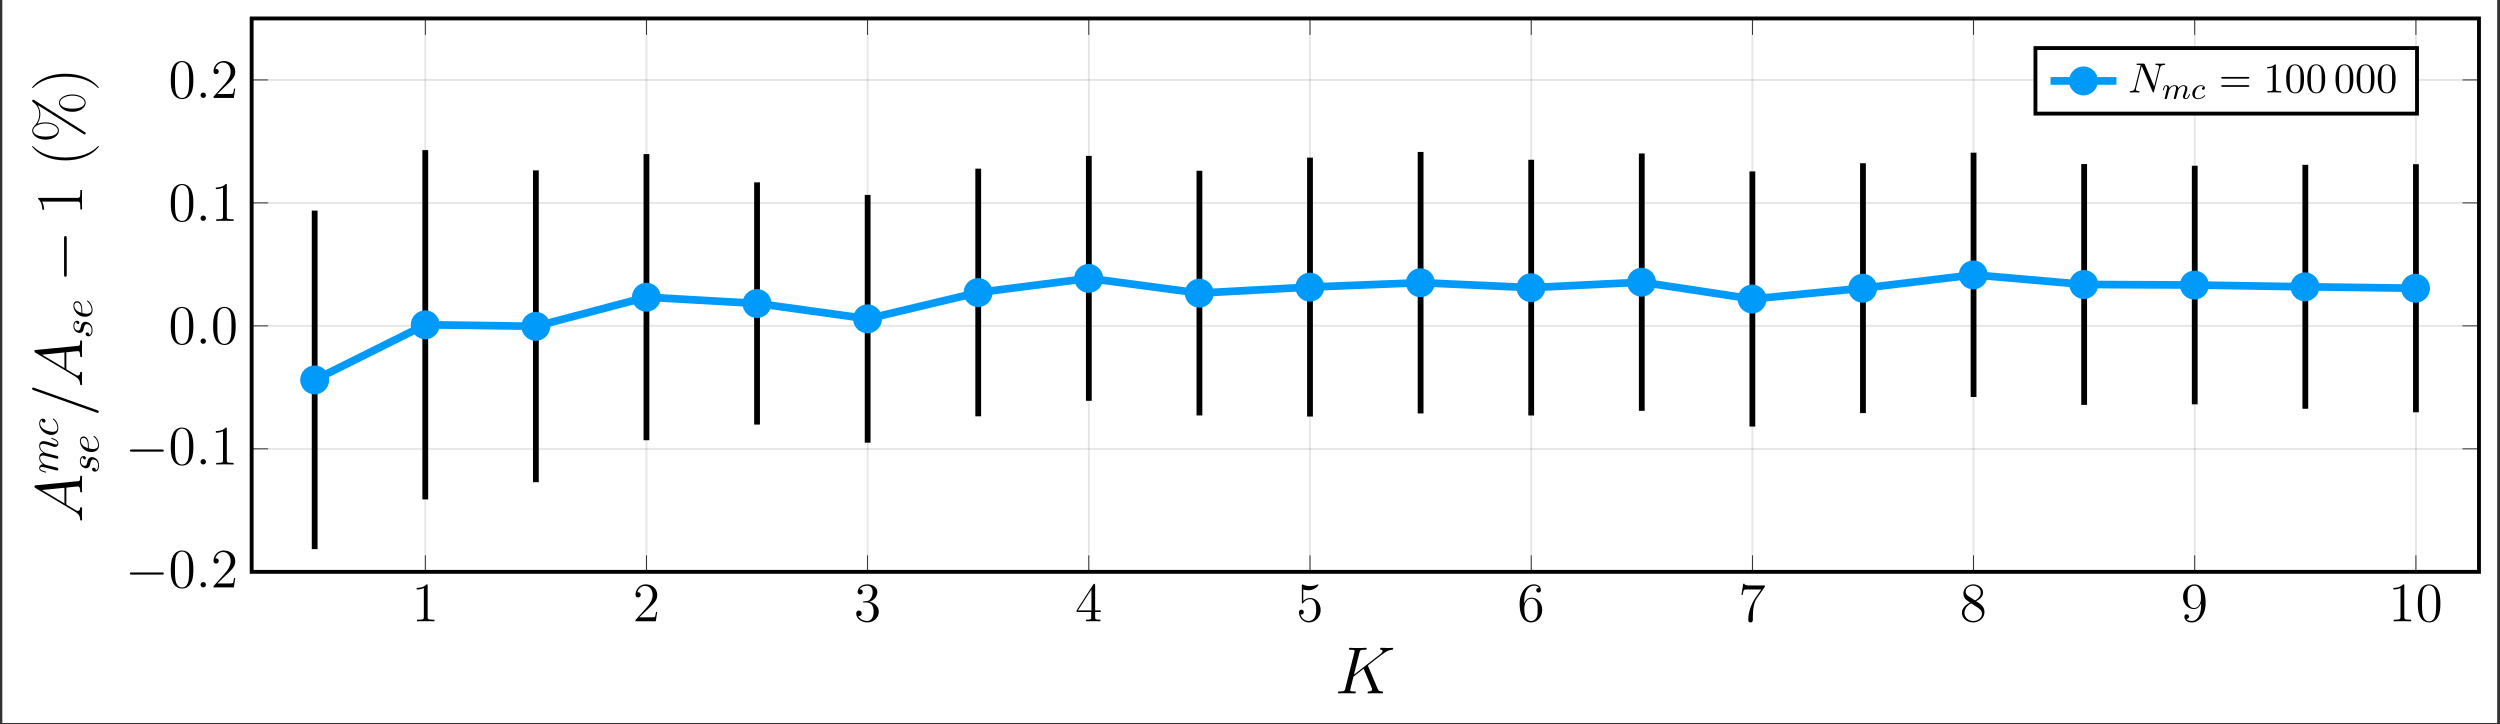 <?xml version="1.0" encoding="UTF-8"?>
<svg xmlns="http://www.w3.org/2000/svg" xmlns:xlink="http://www.w3.org/1999/xlink" width="643.909pt" height="186.591pt" viewBox="0 0 643.909 186.591" version="1.2">
<rect x="0" y="0" width="643.909" height="186.591" fill="#333333" stroke="none"/>
<defs>
<g>
<symbol overflow="visible" id="glyph-1661163015099821-0-0">
<path style="stroke:none;" d=""/>
</symbol>
<symbol overflow="visible" id="glyph-1661163015099821-0-1">
<path style="stroke:none;" d="M 4.125 -9.172 C 4.125 -9.5 4.125 -9.516 3.828 -9.516 C 3.5 -9.125 2.781 -8.609 1.297 -8.609 L 1.297 -8.188 C 1.625 -8.188 2.344 -8.188 3.141 -8.562 L 3.141 -1.109 C 3.141 -0.594 3.094 -0.422 1.828 -0.422 L 1.391 -0.422 L 1.391 0 C 1.781 -0.031 3.156 -0.031 3.641 -0.031 C 4.109 -0.031 5.484 -0.031 5.875 0 L 5.875 -0.422 L 5.422 -0.422 C 4.172 -0.422 4.125 -0.594 4.125 -1.109 Z M 4.125 -9.172 "/>
</symbol>
<symbol overflow="visible" id="glyph-1661163015099821-0-2">
<path style="stroke:none;" d="M 6.297 -2.406 L 5.984 -2.406 C 5.938 -2.156 5.828 -1.375 5.688 -1.141 C 5.578 -1.016 4.766 -1.016 4.344 -1.016 L 1.688 -1.016 C 2.078 -1.344 2.953 -2.266 3.328 -2.609 C 5.5 -4.609 6.297 -5.359 6.297 -6.766 C 6.297 -8.422 5 -9.516 3.328 -9.516 C 1.672 -9.516 0.703 -8.094 0.703 -6.875 C 0.703 -6.141 1.328 -6.141 1.375 -6.141 C 1.672 -6.141 2.047 -6.359 2.047 -6.812 C 2.047 -7.219 1.781 -7.484 1.375 -7.484 C 1.25 -7.484 1.219 -7.484 1.172 -7.469 C 1.453 -8.438 2.219 -9.109 3.156 -9.109 C 4.359 -9.109 5.109 -8.094 5.109 -6.766 C 5.109 -5.547 4.406 -4.5 3.594 -3.578 L 0.703 -0.344 L 0.703 0 L 5.922 0 Z M 6.297 -2.406 "/>
</symbol>
<symbol overflow="visible" id="glyph-1661163015099821-0-3">
<path style="stroke:none;" d="M 2.641 -5.141 C 2.391 -5.125 2.328 -5.109 2.328 -4.984 C 2.328 -4.844 2.406 -4.844 2.656 -4.844 L 3.328 -4.844 C 4.531 -4.844 5.078 -3.828 5.078 -2.469 C 5.078 -0.594 4.109 -0.078 3.406 -0.078 C 2.719 -0.078 1.547 -0.422 1.125 -1.359 C 1.594 -1.281 2 -1.547 2 -2.062 C 2 -2.469 1.703 -2.766 1.297 -2.766 C 0.953 -2.766 0.594 -2.562 0.594 -2.016 C 0.594 -0.75 1.859 0.297 3.453 0.297 C 5.156 0.297 6.406 -1 6.406 -2.453 C 6.406 -3.766 5.359 -4.797 3.984 -5.031 C 5.219 -5.391 6.031 -6.438 6.031 -7.562 C 6.031 -8.688 4.859 -9.516 3.469 -9.516 C 2.031 -9.516 0.969 -8.641 0.969 -7.594 C 0.969 -7.031 1.422 -6.906 1.625 -6.906 C 1.938 -6.906 2.281 -7.125 2.281 -7.562 C 2.281 -8.016 1.938 -8.219 1.625 -8.219 C 1.531 -8.219 1.5 -8.219 1.453 -8.203 C 2 -9.172 3.344 -9.172 3.422 -9.172 C 3.891 -9.172 4.828 -8.953 4.828 -7.562 C 4.828 -7.281 4.781 -6.484 4.359 -5.875 C 3.938 -5.234 3.453 -5.203 3.062 -5.188 Z M 2.641 -5.141 "/>
</symbol>
<symbol overflow="visible" id="glyph-1661163015099821-0-4">
<path style="stroke:none;" d="M 5.172 -9.312 C 5.172 -9.594 5.172 -9.656 4.969 -9.656 C 4.859 -9.656 4.812 -9.656 4.688 -9.484 L 0.391 -2.812 L 0.391 -2.391 L 4.156 -2.391 L 4.156 -1.094 C 4.156 -0.562 4.125 -0.422 3.078 -0.422 L 2.797 -0.422 L 2.797 0 C 3.125 -0.031 4.25 -0.031 4.656 -0.031 C 5.047 -0.031 6.203 -0.031 6.531 0 L 6.531 -0.422 L 6.234 -0.422 C 5.203 -0.422 5.172 -0.562 5.172 -1.094 L 5.172 -2.391 L 6.609 -2.391 L 6.609 -2.812 L 5.172 -2.812 Z M 4.219 -8.203 L 4.219 -2.812 L 0.75 -2.812 Z M 4.219 -8.203 "/>
</symbol>
<symbol overflow="visible" id="glyph-1661163015099821-0-5">
<path style="stroke:none;" d="M 1.828 -8.203 C 2.453 -8 2.953 -7.984 3.109 -7.984 C 4.719 -7.984 5.75 -9.172 5.75 -9.375 C 5.75 -9.438 5.719 -9.5 5.641 -9.5 C 5.609 -9.5 5.578 -9.5 5.453 -9.453 C 4.656 -9.109 3.969 -9.062 3.594 -9.062 C 2.641 -9.062 1.969 -9.344 1.703 -9.453 C 1.609 -9.5 1.578 -9.5 1.562 -9.5 C 1.453 -9.5 1.453 -9.422 1.453 -9.188 L 1.453 -4.938 C 1.453 -4.688 1.453 -4.594 1.625 -4.594 C 1.688 -4.594 1.703 -4.609 1.844 -4.781 C 2.25 -5.375 2.922 -5.703 3.641 -5.703 C 4.391 -5.703 4.766 -5.016 4.875 -4.766 C 5.125 -4.203 5.141 -3.5 5.141 -2.969 C 5.141 -2.422 5.141 -1.609 4.734 -0.953 C 4.422 -0.438 3.859 -0.078 3.234 -0.078 C 2.297 -0.078 1.359 -0.734 1.109 -1.781 C 1.172 -1.75 1.266 -1.734 1.328 -1.734 C 1.578 -1.734 1.953 -1.875 1.953 -2.359 C 1.953 -2.766 1.688 -2.984 1.328 -2.984 C 1.078 -2.984 0.703 -2.859 0.703 -2.297 C 0.703 -1.094 1.672 0.297 3.266 0.297 C 4.875 0.297 6.297 -1.062 6.297 -2.875 C 6.297 -4.578 5.156 -6 3.656 -6 C 2.828 -6 2.203 -5.641 1.828 -5.234 Z M 1.828 -8.203 "/>
</symbol>
<symbol overflow="visible" id="glyph-1661163015099821-0-6">
<path style="stroke:none;" d="M 1.766 -4.984 C 1.766 -8.609 3.516 -9.172 4.297 -9.172 C 4.812 -9.172 5.328 -9.016 5.594 -8.594 C 5.422 -8.594 4.875 -8.594 4.875 -8 C 4.875 -7.688 5.094 -7.406 5.469 -7.406 C 5.828 -7.406 6.062 -7.625 6.062 -8.047 C 6.062 -8.781 5.531 -9.516 4.281 -9.516 C 2.469 -9.516 0.594 -7.672 0.594 -4.516 C 0.594 -0.594 2.297 0.297 3.516 0.297 C 5.078 0.297 6.406 -1.062 6.406 -2.922 C 6.406 -4.828 5.078 -6.094 3.656 -6.094 C 2.375 -6.094 1.906 -5 1.766 -4.594 Z M 3.516 -0.078 C 2.625 -0.078 2.188 -0.891 2.062 -1.188 C 1.938 -1.562 1.797 -2.266 1.797 -3.266 C 1.797 -4.391 2.297 -5.812 3.594 -5.812 C 4.375 -5.812 4.797 -5.281 5.016 -4.797 C 5.234 -4.266 5.234 -3.547 5.234 -2.938 C 5.234 -2.203 5.234 -1.562 4.969 -1.016 C 4.609 -0.328 4.094 -0.078 3.516 -0.078 Z M 3.516 -0.078 "/>
</symbol>
<symbol overflow="visible" id="glyph-1661163015099821-0-7">
<path style="stroke:none;" d="M 6.797 -8.891 L 6.797 -9.219 L 3.344 -9.219 C 1.625 -9.219 1.594 -9.406 1.531 -9.672 L 1.219 -9.672 L 0.766 -6.812 L 1.094 -6.812 C 1.125 -7.078 1.266 -7.953 1.453 -8.109 C 1.562 -8.203 2.641 -8.203 2.828 -8.203 L 5.875 -8.203 L 4.344 -6.031 C 3.969 -5.469 2.516 -3.125 2.516 -0.422 C 2.516 -0.266 2.516 0.297 3.109 0.297 C 3.703 0.297 3.703 -0.25 3.703 -0.438 L 3.703 -1.156 C 3.703 -3.297 4.047 -4.953 4.719 -5.906 Z M 6.797 -8.891 "/>
</symbol>
<symbol overflow="visible" id="glyph-1661163015099821-0-8">
<path style="stroke:none;" d="M 4.266 -5.172 C 4.984 -5.547 6.031 -6.219 6.031 -7.406 C 6.031 -8.656 4.828 -9.516 3.5 -9.516 C 2.094 -9.516 0.969 -8.469 0.969 -7.172 C 0.969 -6.688 1.109 -6.203 1.516 -5.703 C 1.672 -5.531 1.688 -5.516 2.688 -4.812 C 1.297 -4.172 0.594 -3.203 0.594 -2.156 C 0.594 -0.641 2.031 0.297 3.5 0.297 C 5.078 0.297 6.406 -0.875 6.406 -2.375 C 6.406 -3.828 5.375 -4.484 4.266 -5.172 Z M 2.312 -6.453 C 2.125 -6.578 1.562 -6.953 1.562 -7.656 C 1.562 -8.594 2.531 -9.172 3.5 -9.172 C 4.516 -9.172 5.438 -8.438 5.438 -7.406 C 5.438 -6.531 4.812 -5.828 3.984 -5.375 Z M 2.984 -4.609 L 4.719 -3.484 C 5.094 -3.234 5.75 -2.797 5.75 -1.922 C 5.75 -0.828 4.656 -0.078 3.5 -0.078 C 2.297 -0.078 1.25 -0.969 1.25 -2.156 C 1.25 -3.281 2.062 -4.172 2.984 -4.609 Z M 2.984 -4.609 "/>
</symbol>
<symbol overflow="visible" id="glyph-1661163015099821-0-9">
<path style="stroke:none;" d="M 5.234 -4.172 C 5.234 -0.781 3.734 -0.078 2.875 -0.078 C 2.531 -0.078 1.781 -0.125 1.422 -0.625 L 1.5 -0.625 C 1.609 -0.594 2.125 -0.688 2.125 -1.219 C 2.125 -1.531 1.906 -1.797 1.531 -1.797 C 1.156 -1.797 0.938 -1.562 0.938 -1.188 C 0.938 -0.297 1.641 0.297 2.891 0.297 C 4.688 0.297 6.406 -1.609 6.406 -4.703 C 6.406 -8.562 4.812 -9.516 3.547 -9.516 C 1.969 -9.516 0.594 -8.203 0.594 -6.312 C 0.594 -4.422 1.922 -3.141 3.344 -3.141 C 4.406 -3.141 4.953 -3.906 5.234 -4.641 Z M 3.406 -3.422 C 2.5 -3.422 2.125 -4.156 1.984 -4.422 C 1.766 -4.969 1.766 -5.656 1.766 -6.297 C 1.766 -7.094 1.766 -7.781 2.125 -8.375 C 2.391 -8.766 2.781 -9.172 3.547 -9.172 C 4.359 -9.172 4.781 -8.453 4.922 -8.125 C 5.203 -7.422 5.203 -6.219 5.203 -6 C 5.203 -4.797 4.672 -3.422 3.406 -3.422 Z M 3.406 -3.422 "/>
</symbol>
<symbol overflow="visible" id="glyph-1661163015099821-0-10">
<path style="stroke:none;" d="M 6.406 -4.578 C 6.406 -5.766 6.344 -6.922 5.828 -8.016 C 5.234 -9.203 4.203 -9.516 3.5 -9.516 C 2.672 -9.516 1.656 -9.109 1.125 -7.922 C 0.734 -7.016 0.594 -6.125 0.594 -4.578 C 0.594 -3.188 0.688 -2.141 1.203 -1.125 C 1.766 -0.047 2.75 0.297 3.5 0.297 C 4.734 0.297 5.453 -0.438 5.875 -1.281 C 6.391 -2.344 6.406 -3.75 6.406 -4.578 Z M 3.5 0.016 C 3.031 0.016 2.109 -0.25 1.828 -1.797 C 1.672 -2.656 1.672 -3.75 1.672 -4.75 C 1.672 -5.922 1.672 -6.984 1.906 -7.828 C 2.141 -8.781 2.875 -9.234 3.5 -9.234 C 4.031 -9.234 4.859 -8.906 5.141 -7.672 C 5.328 -6.859 5.328 -5.719 5.328 -4.75 C 5.328 -3.797 5.328 -2.703 5.172 -1.828 C 4.891 -0.25 4 0.016 3.5 0.016 Z M 3.5 0.016 "/>
</symbol>
<symbol overflow="visible" id="glyph-1661163015099821-1-0">
<path style="stroke:none;" d=""/>
</symbol>
<symbol overflow="visible" id="glyph-1661163015099821-1-1">
<path style="stroke:none;" d="M 9.438 -3.297 C 9.672 -3.297 9.938 -3.297 9.938 -3.578 C 9.938 -3.859 9.672 -3.859 9.438 -3.859 L 1.688 -3.859 C 1.453 -3.859 1.188 -3.859 1.188 -3.578 C 1.188 -3.297 1.453 -3.297 1.688 -3.297 Z M 9.438 -3.297 "/>
</symbol>
<symbol overflow="visible" id="glyph-1661163015099821-2-0">
<path style="stroke:none;" d=""/>
</symbol>
<symbol overflow="visible" id="glyph-1661163015099821-2-1">
<path style="stroke:none;" d="M 2.641 -0.688 C 2.641 -1.109 2.297 -1.391 1.953 -1.391 C 1.531 -1.391 1.25 -1.047 1.25 -0.703 C 1.25 -0.281 1.594 0 1.938 0 C 2.344 0 2.641 -0.344 2.641 -0.688 Z M 2.641 -0.688 "/>
</symbol>
<symbol overflow="visible" id="glyph-1661163015099821-3-0">
<path style="stroke:none;" d=""/>
</symbol>
<symbol overflow="visible" id="glyph-1661163015099821-3-1">
<path style="stroke:none;" d="M 8.578 -6.938 C 8.562 -6.984 8.5 -7.125 8.5 -7.172 C 8.5 -7.188 8.516 -7.219 8.812 -7.438 L 10.469 -8.734 C 12.781 -10.531 13.531 -11.125 14.719 -11.234 C 14.844 -11.25 15.016 -11.25 15.016 -11.547 C 15.016 -11.641 14.953 -11.734 14.812 -11.734 C 14.625 -11.734 14.422 -11.688 14.234 -11.688 L 13.578 -11.688 C 13.047 -11.688 12.484 -11.734 11.969 -11.734 C 11.844 -11.734 11.641 -11.734 11.641 -11.422 C 11.641 -11.25 11.766 -11.234 11.859 -11.234 C 12.047 -11.219 12.281 -11.141 12.281 -10.906 C 12.281 -10.562 11.766 -10.156 11.625 -10.047 L 4.891 -4.812 L 6.312 -10.469 C 6.469 -11.062 6.516 -11.234 7.734 -11.234 C 8.047 -11.234 8.203 -11.234 8.203 -11.562 C 8.203 -11.734 8.031 -11.734 7.953 -11.734 C 7.641 -11.734 7.281 -11.688 6.953 -11.688 L 4.922 -11.688 C 4.625 -11.688 4.234 -11.734 3.938 -11.734 C 3.797 -11.734 3.609 -11.734 3.609 -11.406 C 3.609 -11.234 3.766 -11.234 4.016 -11.234 C 5.062 -11.234 5.062 -11.094 5.062 -10.906 C 5.062 -10.875 5.062 -10.766 5 -10.516 L 2.672 -1.266 C 2.531 -0.672 2.484 -0.5 1.281 -0.5 C 0.969 -0.5 0.797 -0.5 0.797 -0.188 C 0.797 0 0.938 0 1.047 0 C 1.375 0 1.719 -0.031 2.047 -0.031 L 4.047 -0.031 C 4.375 -0.031 4.734 0 5.062 0 C 5.203 0 5.391 0 5.391 -0.328 C 5.391 -0.5 5.234 -0.5 4.984 -0.5 C 3.938 -0.5 3.938 -0.641 3.938 -0.812 C 3.938 -0.922 4.031 -1.359 4.109 -1.625 L 4.781 -4.297 L 7.391 -6.344 C 7.875 -5.234 8.797 -3.047 9.5 -1.359 C 9.547 -1.25 9.578 -1.156 9.578 -1.031 C 9.578 -0.516 8.891 -0.5 8.734 -0.5 C 8.578 -0.5 8.422 -0.5 8.422 -0.172 C 8.422 0 8.609 0 8.656 0 C 9.25 0 9.891 -0.031 10.484 -0.031 L 11.312 -0.031 C 11.578 -0.031 11.859 0 12.125 0 C 12.219 0 12.422 0 12.422 -0.328 C 12.422 -0.5 12.266 -0.5 12.094 -0.5 C 11.453 -0.516 11.234 -0.656 10.969 -1.266 Z M 8.578 -6.938 "/>
</symbol>
<symbol overflow="visible" id="glyph-1661163015099821-4-0">
<path style="stroke:none;" d=""/>
</symbol>
<symbol overflow="visible" id="glyph-1661163015099821-4-1">
<path style="stroke:none;" d="M -1.906 -2.922 C -0.891 -2.312 -0.547 -1.734 -0.5 -0.906 C -0.484 -0.719 -0.484 -0.578 -0.172 -0.578 C -0.062 -0.578 0 -0.672 0 -0.797 C 0 -1.094 -0.031 -1.875 -0.031 -2.188 C -0.031 -2.672 0 -3.234 0 -3.703 C 0 -3.812 0 -4.016 -0.328 -4.016 C -0.484 -4.016 -0.5 -3.875 -0.5 -3.781 C -0.531 -3.391 -0.672 -3.062 -1.078 -3.062 C -1.328 -3.062 -1.516 -3.156 -1.891 -3.391 L -4.047 -4.688 L -4.047 -9.062 C -3.891 -9.078 -3.766 -9.078 -3.609 -9.094 C -3.156 -9.156 -1.375 -9.359 -1.047 -9.359 C -0.531 -9.359 -0.5 -8.484 -0.5 -8.203 C -0.5 -8.016 -0.5 -7.828 -0.188 -7.828 C 0 -7.828 0 -7.984 0 -8.094 C 0 -8.375 -0.031 -8.719 -0.031 -9.016 L -0.031 -10 C -0.031 -11.047 0 -11.797 0 -11.812 C 0 -11.938 0 -12.125 -0.328 -12.125 C -0.5 -12.125 -0.5 -11.969 -0.5 -11.719 C -0.5 -10.766 -0.656 -10.75 -1.172 -10.703 L -11.891 -9.656 C -12.219 -9.609 -12.266 -9.547 -12.266 -9.359 C -12.266 -9.188 -12.219 -9.078 -11.969 -8.922 Z M -4.547 -4.984 L -10.312 -8.438 L -4.547 -9.016 Z M -4.547 -4.984 "/>
</symbol>
<symbol overflow="visible" id="glyph-1661163015099821-4-2">
<path style="stroke:none;" d="M -12.25 -7.359 C -12.266 -7.359 -12.516 -7.469 -12.547 -7.469 C -12.766 -7.469 -12.875 -7.297 -12.875 -7.156 C -12.875 -7.078 -12.875 -6.922 -12.5 -6.781 L 3.656 -1.031 C 3.672 -1.031 3.938 -0.922 3.969 -0.922 C 4.172 -0.922 4.297 -1.094 4.297 -1.234 C 4.297 -1.344 4.281 -1.5 3.922 -1.609 Z M -12.25 -7.359 "/>
</symbol>
<symbol overflow="visible" id="glyph-1661163015099821-5-0">
<path style="stroke:none;" d=""/>
</symbol>
<symbol overflow="visible" id="glyph-1661163015099821-5-1">
<path style="stroke:none;" d="M -0.641 -0.953 C -0.484 -0.922 -0.234 -0.859 -0.172 -0.859 C 0.016 -0.859 0.125 -1.016 0.125 -1.172 C 0.125 -1.312 0.031 -1.5 -0.188 -1.578 C -0.203 -1.594 -0.719 -1.719 -0.984 -1.781 L -1.969 -2.031 C -2.203 -2.094 -2.453 -2.156 -2.703 -2.203 C -2.891 -2.25 -3.203 -2.344 -3.25 -2.359 C -3.578 -2.516 -4.578 -3.094 -4.578 -4.125 C -4.578 -4.625 -4.172 -4.719 -3.812 -4.719 C -3.547 -4.719 -3.234 -4.641 -2.906 -4.547 L -1.641 -4.25 L -0.812 -4.031 C -0.594 -3.984 -0.234 -3.891 -0.172 -3.891 C 0.016 -3.891 0.125 -4.047 0.125 -4.203 C 0.125 -4.547 -0.156 -4.609 -0.5 -4.688 C -1.109 -4.844 -2.703 -5.25 -3.125 -5.344 C -3.266 -5.375 -4.578 -5.953 -4.578 -7.141 C -4.578 -7.609 -4.203 -7.734 -3.812 -7.734 C -3.188 -7.734 -1.953 -7.281 -1.375 -7.062 C -1.109 -6.953 -0.984 -6.922 -0.766 -6.922 C -0.266 -6.922 0.125 -7.297 0.125 -7.812 C 0.125 -8.828 -1.469 -9.234 -1.562 -9.234 C -1.672 -9.234 -1.672 -9.141 -1.672 -9.109 C -1.672 -9 -1.641 -9 -1.469 -8.938 C -0.891 -8.781 -0.125 -8.422 -0.125 -7.828 C -0.125 -7.641 -0.234 -7.562 -0.484 -7.562 C -0.75 -7.562 -1.016 -7.672 -1.25 -7.766 C -1.812 -7.969 -3.031 -8.422 -3.641 -8.422 C -4.359 -8.422 -4.812 -8 -4.812 -7.172 C -4.812 -6.359 -4.328 -5.812 -3.75 -5.406 C -3.906 -5.391 -4.266 -5.359 -4.531 -5.047 C -4.766 -4.781 -4.812 -4.438 -4.812 -4.156 C -4.812 -3.188 -4.109 -2.641 -3.859 -2.469 C -4.484 -2.406 -4.812 -1.953 -4.812 -1.453 C -4.812 -0.953 -4.391 -0.75 -4.188 -0.656 C -3.812 -0.453 -3.172 -0.312 -3.141 -0.312 C -3.031 -0.312 -3.031 -0.422 -3.031 -0.453 C -3.031 -0.562 -3.031 -0.562 -3.281 -0.625 C -4.047 -0.812 -4.578 -1.031 -4.578 -1.422 C -4.578 -1.594 -4.484 -1.766 -4.078 -1.766 C -3.844 -1.766 -3.719 -1.734 -3.156 -1.594 Z M -0.641 -0.953 "/>
</symbol>
<symbol overflow="visible" id="glyph-1661163015099821-5-2">
<path style="stroke:none;" d="M -4.141 -4.312 C -4.141 -4.141 -4.141 -3.984 -3.984 -3.828 C -3.828 -3.656 -3.641 -3.641 -3.562 -3.641 C -3.297 -3.641 -3.188 -3.828 -3.188 -4.047 C -3.188 -4.359 -3.438 -4.656 -3.875 -4.656 C -4.406 -4.656 -4.812 -4.141 -4.812 -3.359 C -4.812 -1.891 -3.25 -0.453 -1.719 -0.453 C -0.734 -0.453 0.125 -1.078 0.125 -2.203 C 0.125 -3.766 -1.031 -4.688 -1.172 -4.688 C -1.234 -4.688 -1.312 -4.625 -1.312 -4.547 C -1.312 -4.5 -1.281 -4.469 -1.203 -4.406 C -0.125 -3.547 -0.125 -2.359 -0.125 -2.234 C -0.125 -1.547 -0.656 -1.25 -1.312 -1.25 C -1.75 -1.25 -2.812 -1.469 -3.484 -1.844 C -4.109 -2.172 -4.578 -2.781 -4.578 -3.375 C -4.578 -3.75 -4.438 -4.156 -4.141 -4.312 Z M -4.141 -4.312 "/>
</symbol>
<symbol overflow="visible" id="glyph-1661163015099821-5-3">
<path style="stroke:none;" d="M -4.078 -4.266 C -4.062 -3.953 -3.828 -3.734 -3.578 -3.734 C -3.438 -3.734 -3.266 -3.828 -3.266 -4.078 C -3.266 -4.312 -3.453 -4.578 -3.875 -4.578 C -4.359 -4.578 -4.812 -4.109 -4.812 -3.281 C -4.812 -1.844 -3.703 -1.438 -3.219 -1.438 C -2.375 -1.438 -2.203 -2.25 -2.141 -2.562 C -2.031 -3.125 -1.922 -3.688 -1.312 -3.688 C -1.031 -3.688 -0.125 -3.438 -0.125 -2.141 C -0.125 -1.984 -0.125 -1.141 -0.703 -0.891 C -0.641 -1.312 -0.969 -1.578 -1.281 -1.578 C -1.531 -1.578 -1.656 -1.406 -1.656 -1.172 C -1.656 -0.891 -1.422 -0.562 -0.938 -0.562 C -0.312 -0.562 0.125 -1.188 0.125 -2.125 C 0.125 -3.891 -1.203 -4.312 -1.688 -4.312 C -2.078 -4.312 -2.359 -4.109 -2.484 -3.969 C -2.781 -3.688 -2.844 -3.359 -2.938 -2.891 C -3.031 -2.5 -3.109 -2.062 -3.594 -2.062 C -3.906 -2.062 -4.578 -2.312 -4.578 -3.281 C -4.578 -3.547 -4.5 -4.094 -4.078 -4.266 Z M -4.078 -4.266 "/>
</symbol>
<symbol overflow="visible" id="glyph-1661163015099821-5-4">
<path style="stroke:none;" d="M -2.516 -2.031 C -2.516 -2.359 -2.531 -3.156 -2.766 -3.703 C -3.094 -4.469 -3.734 -4.516 -3.891 -4.516 C -4.359 -4.516 -4.812 -4.109 -4.812 -3.359 C -4.812 -2.141 -3.75 -0.5 -1.844 -0.5 C -0.734 -0.5 0.125 -1.141 0.125 -2.203 C 0.125 -3.766 -1.031 -4.688 -1.172 -4.688 C -1.234 -4.688 -1.312 -4.625 -1.312 -4.547 C -1.312 -4.5 -1.281 -4.469 -1.203 -4.406 C -0.125 -3.547 -0.125 -2.359 -0.125 -2.234 C -0.125 -1.391 -1.031 -1.281 -1.391 -1.281 C -1.516 -1.281 -1.844 -1.297 -2.516 -1.453 Z M -2.75 -1.531 C -4.406 -1.953 -4.578 -3.078 -4.578 -3.359 C -4.578 -3.859 -4.266 -4.156 -3.891 -4.156 C -2.75 -4.156 -2.75 -2.422 -2.75 -1.969 Z M -2.75 -1.531 "/>
</symbol>
<symbol overflow="visible" id="glyph-1661163015099821-6-0">
<path style="stroke:none;" d=""/>
</symbol>
<symbol overflow="visible" id="glyph-1661163015099821-6-1">
<path style="stroke:none;" d="M -3.953 -11.312 C -3.953 -11.609 -3.953 -11.922 -4.297 -11.922 C -4.641 -11.922 -4.641 -11.609 -4.641 -11.312 L -4.641 -2.031 C -4.641 -1.734 -4.641 -1.422 -4.297 -1.422 C -3.953 -1.422 -3.953 -1.734 -3.953 -2.031 Z M -3.953 -11.312 "/>
</symbol>
<symbol overflow="visible" id="glyph-1661163015099821-7-0">
<path style="stroke:none;" d=""/>
</symbol>
<symbol overflow="visible" id="glyph-1661163015099821-7-1">
<path style="stroke:none;" d="M -10.969 -4.562 C -11.328 -4.562 -11.344 -4.547 -11.344 -4.312 C -10.547 -3.641 -10.281 -2.625 -10.25 -1.672 C -10.25 -1.609 -10.25 -1.531 -10.219 -1.516 C -10.188 -1.5 -10.156 -1.5 -9.781 -1.5 C -9.781 -2.031 -9.891 -2.922 -10.297 -3.609 L -1.25 -3.609 C -0.656 -3.609 -0.453 -3.578 -0.453 -2.094 L -0.453 -1.578 L 0 -1.578 C -0.016 -2.406 -0.031 -3.266 -0.031 -4.094 C -0.031 -4.906 -0.016 -5.766 0 -6.594 L -0.453 -6.594 L -0.453 -6.078 C -0.453 -4.609 -0.641 -4.562 -1.25 -4.562 Z M -10.969 -4.562 "/>
</symbol>
<symbol overflow="visible" id="glyph-1661163015099821-7-2">
<path style="stroke:none;" d="M 4.188 -5.25 C 4.172 -5.25 4.141 -5.25 4.094 -5.203 C 3.281 -4.406 1.078 -2.297 -4.281 -2.297 C -9.641 -2.297 -11.812 -4.375 -12.672 -5.219 C -12.688 -5.219 -12.719 -5.25 -12.781 -5.25 C -12.828 -5.25 -12.859 -5.203 -12.859 -5.141 C -12.859 -4.953 -11.594 -3.484 -9.703 -2.641 C -7.797 -1.781 -5.938 -1.547 -4.297 -1.547 C -3.062 -1.547 -0.969 -1.672 1.25 -2.703 C 3.047 -3.516 4.297 -4.922 4.297 -5.141 C 4.297 -5.219 4.266 -5.25 4.188 -5.25 Z M 4.188 -5.25 "/>
</symbol>
<symbol overflow="visible" id="glyph-1661163015099821-7-3">
<path style="stroke:none;" d="M -2.5 -12.453 C -4.5 -12.453 -5.953 -11.469 -5.953 -10.312 C -5.953 -9.156 -4.609 -7.969 -2.5 -7.969 C -0.406 -7.969 0.938 -9.141 0.938 -10.312 C 0.938 -11.469 -0.5 -12.453 -2.5 -12.453 Z M 0.672 -10.344 C 0.672 -9.891 0.25 -8.781 -2.5 -8.781 C -5.281 -8.781 -5.688 -9.891 -5.688 -10.344 C -5.688 -11.281 -4.328 -12.141 -2.5 -12.141 C -0.688 -12.141 0.672 -11.281 0.672 -10.344 Z M -12.266 -10.953 C -12.453 -11.078 -12.469 -11.094 -12.547 -11.094 C -12.766 -11.094 -12.859 -10.938 -12.859 -10.797 C -12.859 -10.625 -12.734 -10.562 -12.609 -10.438 C -11.172 -9.438 -11.031 -8.078 -11.031 -7.359 C -11.031 -5.656 -12.016 -4.609 -12.328 -4.281 C -12.531 -4.047 -12.859 -3.719 -12.859 -3.141 C -12.859 -1.969 -11.5 -0.797 -9.406 -0.797 C -7.312 -0.797 -5.953 -1.953 -5.953 -3.141 C -5.953 -4.297 -7.406 -5.266 -9.406 -5.266 C -10.594 -5.266 -11.406 -4.906 -11.5 -4.859 C -10.828 -5.906 -10.75 -6.938 -10.75 -7.391 C -10.75 -8.484 -11.156 -9.266 -11.453 -9.703 L -11.438 -9.719 L 0.312 -2.297 C 0.547 -2.141 0.578 -2.141 0.641 -2.141 C 0.828 -2.141 0.938 -2.297 0.938 -2.453 C 0.938 -2.609 0.859 -2.656 0.672 -2.781 Z M -6.234 -3.156 C -6.234 -2.719 -6.641 -1.594 -9.406 -1.594 C -12.188 -1.594 -12.594 -2.719 -12.594 -3.156 C -12.594 -4.109 -11.234 -4.969 -9.406 -4.969 C -7.594 -4.969 -6.234 -4.109 -6.234 -3.156 Z M -6.234 -3.156 "/>
</symbol>
<symbol overflow="visible" id="glyph-1661163015099821-7-4">
<path style="stroke:none;" d="M -4.281 -4.516 C -5.516 -4.516 -7.609 -4.391 -9.828 -3.359 C -11.609 -2.547 -12.859 -1.141 -12.859 -0.922 C -12.859 -0.875 -12.844 -0.812 -12.766 -0.812 C -12.719 -0.812 -12.703 -0.828 -12.672 -0.844 C -11.812 -1.672 -9.641 -3.766 -4.297 -3.766 C 1.062 -3.766 3.25 -1.688 4.109 -0.844 C 4.141 -0.828 4.156 -0.812 4.188 -0.812 C 4.281 -0.812 4.297 -0.875 4.297 -0.922 C 4.297 -1.109 3.016 -2.578 1.141 -3.422 C -0.766 -4.281 -2.625 -4.516 -4.281 -4.516 Z M -4.281 -4.516 "/>
</symbol>
<symbol overflow="visible" id="glyph-1661163015099821-8-0">
<path style="stroke:none;" d=""/>
</symbol>
<symbol overflow="visible" id="glyph-1661163015099821-8-1">
<path style="stroke:none;" d="M 8.234 -6.297 C 8.344 -6.734 8.531 -7.062 9.406 -7.094 C 9.469 -7.094 9.594 -7.109 9.594 -7.312 C 9.594 -7.328 9.594 -7.438 9.453 -7.438 C 9.094 -7.438 8.719 -7.406 8.359 -7.406 C 7.984 -7.406 7.609 -7.438 7.25 -7.438 C 7.172 -7.438 7.047 -7.438 7.047 -7.219 C 7.047 -7.094 7.156 -7.094 7.25 -7.094 C 7.859 -7.094 7.984 -6.859 7.984 -6.625 C 7.984 -6.594 7.969 -6.422 7.953 -6.391 L 6.734 -1.547 L 4.328 -7.234 C 4.234 -7.422 4.219 -7.438 3.969 -7.438 L 2.516 -7.438 C 2.297 -7.438 2.203 -7.438 2.203 -7.219 C 2.203 -7.094 2.297 -7.094 2.5 -7.094 C 2.562 -7.094 3.25 -7.094 3.25 -7 L 1.781 -1.156 C 1.672 -0.719 1.484 -0.375 0.609 -0.344 C 0.547 -0.344 0.422 -0.328 0.422 -0.125 C 0.422 -0.047 0.484 0 0.562 0 C 0.922 0 1.297 -0.031 1.656 -0.031 C 2.031 -0.031 2.422 0 2.781 0 C 2.828 0 2.969 0 2.969 -0.219 C 2.969 -0.328 2.875 -0.344 2.75 -0.344 C 2.125 -0.359 2.031 -0.594 2.031 -0.812 C 2.031 -0.891 2.047 -0.953 2.078 -1.062 L 3.516 -6.812 C 3.562 -6.75 3.562 -6.734 3.609 -6.625 L 6.328 -0.203 C 6.406 -0.016 6.438 0 6.531 0 C 6.656 0 6.656 -0.031 6.703 -0.234 Z M 8.234 -6.297 "/>
</symbol>
<symbol overflow="visible" id="glyph-1661163015099821-9-0">
<path style="stroke:none;" d=""/>
</symbol>
<symbol overflow="visible" id="glyph-1661163015099821-9-1">
<path style="stroke:none;" d="M 1.594 -1.297 C 1.609 -1.422 1.688 -1.719 1.719 -1.844 C 1.734 -1.922 1.797 -2.109 1.812 -2.188 C 1.828 -2.234 2.078 -2.75 2.438 -3.016 C 2.703 -3.219 2.969 -3.281 3.188 -3.281 C 3.484 -3.281 3.641 -3.109 3.641 -2.75 C 3.641 -2.547 3.594 -2.375 3.5 -2.016 C 3.453 -1.812 3.312 -1.266 3.266 -1.062 L 3.156 -0.578 C 3.109 -0.453 3.047 -0.203 3.047 -0.172 C 3.047 0.016 3.203 0.078 3.312 0.078 C 3.453 0.078 3.578 -0.016 3.625 -0.109 C 3.656 -0.156 3.719 -0.422 3.75 -0.594 L 3.938 -1.297 C 3.953 -1.422 4.047 -1.719 4.062 -1.844 C 4.172 -2.281 4.172 -2.281 4.359 -2.547 C 4.625 -2.938 5 -3.281 5.531 -3.281 C 5.812 -3.281 5.984 -3.125 5.984 -2.75 C 5.984 -2.312 5.641 -1.391 5.5 -1.016 C 5.422 -0.797 5.391 -0.75 5.391 -0.594 C 5.391 -0.141 5.766 0.078 6.109 0.078 C 6.891 0.078 7.219 -1.031 7.219 -1.141 C 7.219 -1.219 7.156 -1.234 7.094 -1.234 C 7 -1.234 6.984 -1.188 6.953 -1.109 C 6.766 -0.453 6.438 -0.141 6.125 -0.141 C 6 -0.141 5.938 -0.219 5.938 -0.406 C 5.938 -0.594 6 -0.766 6.078 -0.969 C 6.203 -1.266 6.547 -2.172 6.547 -2.625 C 6.547 -3.219 6.141 -3.5 5.562 -3.5 C 5.016 -3.5 4.562 -3.219 4.203 -2.734 C 4.141 -3.359 3.641 -3.5 3.219 -3.5 C 2.859 -3.5 2.375 -3.375 1.938 -2.812 C 1.875 -3.281 1.5 -3.5 1.125 -3.5 C 0.844 -3.5 0.641 -3.344 0.516 -3.062 C 0.312 -2.703 0.234 -2.312 0.234 -2.297 C 0.234 -2.219 0.297 -2.188 0.359 -2.188 C 0.469 -2.188 0.469 -2.219 0.531 -2.422 C 0.625 -2.812 0.766 -3.281 1.094 -3.281 C 1.297 -3.281 1.359 -3.078 1.359 -2.906 C 1.359 -2.766 1.312 -2.609 1.25 -2.359 C 1.234 -2.297 1.109 -1.828 1.078 -1.703 L 0.781 -0.516 C 0.75 -0.391 0.703 -0.203 0.703 -0.172 C 0.703 0.016 0.859 0.078 0.969 0.078 C 1.109 0.078 1.219 -0.016 1.281 -0.109 C 1.297 -0.156 1.375 -0.422 1.406 -0.594 Z M 1.594 -1.297 "/>
</symbol>
<symbol overflow="visible" id="glyph-1661163015099821-9-2">
<path style="stroke:none;" d="M 3.25 -3.047 C 2.922 -3 2.828 -2.766 2.828 -2.594 C 2.828 -2.375 3.031 -2.312 3.141 -2.312 C 3.172 -2.312 3.578 -2.344 3.578 -2.828 C 3.578 -3.312 3.047 -3.5 2.578 -3.5 C 1.453 -3.5 0.344 -2.406 0.344 -1.297 C 0.344 -0.547 0.859 0.078 1.75 0.078 C 3 0.078 3.672 -0.719 3.672 -0.828 C 3.672 -0.906 3.594 -0.953 3.547 -0.953 C 3.484 -0.953 3.469 -0.938 3.422 -0.875 C 2.797 -0.141 1.906 -0.141 1.766 -0.141 C 1.344 -0.141 1 -0.406 1 -1.016 C 1 -1.359 1.156 -2.203 1.531 -2.703 C 1.875 -3.141 2.281 -3.281 2.578 -3.281 C 2.688 -3.281 3.047 -3.281 3.25 -3.047 Z M 3.25 -3.047 "/>
</symbol>
<symbol overflow="visible" id="glyph-1661163015099821-10-0">
<path style="stroke:none;" d=""/>
</symbol>
<symbol overflow="visible" id="glyph-1661163015099821-10-1">
<path style="stroke:none;" d="M 7.484 -3.562 C 7.641 -3.562 7.859 -3.562 7.859 -3.781 C 7.859 -4 7.641 -4 7.5 -4 L 0.969 -4 C 0.812 -4 0.609 -4 0.609 -3.781 C 0.609 -3.562 0.812 -3.562 0.984 -3.562 Z M 7.5 -1.453 C 7.641 -1.453 7.859 -1.453 7.859 -1.672 C 7.859 -1.891 7.641 -1.891 7.484 -1.891 L 0.984 -1.891 C 0.812 -1.891 0.609 -1.891 0.609 -1.672 C 0.609 -1.453 0.812 -1.453 0.969 -1.453 Z M 7.5 -1.453 "/>
</symbol>
<symbol overflow="visible" id="glyph-1661163015099821-10-2">
<path style="stroke:none;" d="M 3.203 -6.969 C 3.203 -7.234 3.203 -7.25 2.953 -7.25 C 2.281 -6.562 1.312 -6.562 0.969 -6.562 L 0.969 -6.219 C 1.188 -6.219 1.828 -6.219 2.391 -6.5 L 2.391 -0.859 C 2.391 -0.469 2.359 -0.344 1.391 -0.344 L 1.031 -0.344 L 1.031 0 C 1.422 -0.031 2.359 -0.031 2.797 -0.031 C 3.234 -0.031 4.188 -0.031 4.562 0 L 4.562 -0.344 L 4.219 -0.344 C 3.234 -0.344 3.203 -0.453 3.203 -0.859 Z M 3.203 -6.969 "/>
</symbol>
<symbol overflow="visible" id="glyph-1661163015099821-10-3">
<path style="stroke:none;" d="M 5.016 -3.484 C 5.016 -4.359 4.953 -5.234 4.578 -6.031 C 4.078 -7.078 3.188 -7.25 2.719 -7.25 C 2.062 -7.25 1.281 -6.969 0.828 -5.953 C 0.484 -5.203 0.422 -4.359 0.422 -3.484 C 0.422 -2.672 0.469 -1.688 0.922 -0.859 C 1.391 0.016 2.172 0.234 2.719 0.234 C 3.297 0.234 4.125 0.016 4.609 -1.031 C 4.953 -1.781 5.016 -2.625 5.016 -3.484 Z M 2.719 0 C 2.281 0 1.641 -0.266 1.453 -1.312 C 1.328 -1.969 1.328 -2.969 1.328 -3.609 C 1.328 -4.312 1.328 -5.031 1.422 -5.625 C 1.625 -6.922 2.438 -7.016 2.719 -7.016 C 3.078 -7.016 3.797 -6.812 4 -5.734 C 4.109 -5.125 4.109 -4.297 4.109 -3.609 C 4.109 -2.797 4.109 -2.062 3.984 -1.359 C 3.828 -0.328 3.203 0 2.719 0 Z M 2.719 0 "/>
</symbol>
</g>
<clipPath id="clip-1661163015099821-1">
  <path d="M 0.66 0 L 643.16 0 L 643.16 186.184 L 0.66 186.184 Z M 0.66 0 "/>
</clipPath>
<clipPath id="clip-1661163015099821-2">
  <path d="M 64.816 42 L 638.387 42 L 638.387 126 L 64.816 126 Z M 64.816 42 "/>
</clipPath>
</defs>
<g id="surface1">
<g clip-path="url(#clip-1661163015099821-1)" clip-rule="nonzero">
<path style=" stroke:none;fill-rule:nonzero;fill:rgb(100%,100%,100%);fill-opacity:1;" d="M 0.66 186.184 L 645.57 186.184 L 645.57 -0.699 L 0.66 -0.699 Z M 0.66 186.184 "/>
<path style=" stroke:none;fill-rule:nonzero;fill:rgb(100%,100%,100%);fill-opacity:1;" d="M 0.656 186.188 L 0.656 0 L 643.168 0 L 643.168 186.188 Z M 0.656 186.188 "/>
</g>
<path style=" stroke:none;fill-rule:nonzero;fill:rgb(100%,100%,100%);fill-opacity:1;" d="M 64.816 147.285 L 638.387 147.285 L 638.387 4.777 L 64.816 4.777 Z M 64.816 147.285 "/>
<path style="fill:none;stroke-width:0.498;stroke-linecap:butt;stroke-linejoin:miter;stroke:rgb(0%,0%,0%);stroke-opacity:0.1;stroke-miterlimit:10;" d="M 44.81 -0.001 L 44.81 142.819 M 101.892 -0.001 L 101.892 142.819 M 158.978 -0.001 L 158.978 142.819 M 216.06 -0.001 L 216.06 142.819 M 273.142 -0.001 L 273.142 142.819 M 330.227 -0.001 L 330.227 142.819 M 387.309 -0.001 L 387.309 142.819 M 444.391 -0.001 L 444.391 142.819 M 501.477 -0.001 L 501.477 142.819 M 558.559 -0.001 L 558.559 142.819 " transform="matrix(0.998,0,0,-0.998,64.815,147.284)"/>
<path style="fill:none;stroke-width:0.498;stroke-linecap:butt;stroke-linejoin:miter;stroke:rgb(0%,0%,0%);stroke-opacity:0.1;stroke-miterlimit:10;" d="M 0.001 -0.001 L 574.829 -0.001 M 0.001 31.736 L 574.829 31.736 M 0.001 63.474 L 574.829 63.474 M 0.001 95.211 L 574.829 95.211 M 0.001 126.949 L 574.829 126.949 " transform="matrix(0.998,0,0,-0.998,64.815,147.284)"/>
<path style="fill:none;stroke-width:0.199;stroke-linecap:butt;stroke-linejoin:miter;stroke:rgb(0%,0%,0%);stroke-opacity:1;stroke-miterlimit:10;" d="M 44.81 -0.001 L 44.81 4.25 M 101.892 -0.001 L 101.892 4.25 M 158.978 -0.001 L 158.978 4.25 M 216.06 -0.001 L 216.06 4.25 M 273.142 -0.001 L 273.142 4.25 M 330.227 -0.001 L 330.227 4.25 M 387.309 -0.001 L 387.309 4.25 M 444.391 -0.001 L 444.391 4.25 M 501.477 -0.001 L 501.477 4.25 M 558.559 -0.001 L 558.559 4.25 M 44.81 142.819 L 44.81 138.564 M 101.892 142.819 L 101.892 138.564 M 158.978 142.819 L 158.978 138.564 M 216.06 142.819 L 216.06 138.564 M 273.142 142.819 L 273.142 138.564 M 330.227 142.819 L 330.227 138.564 M 387.309 142.819 L 387.309 138.564 M 444.391 142.819 L 444.391 138.564 M 501.477 142.819 L 501.477 138.564 M 558.559 142.819 L 558.559 138.564 " transform="matrix(0.998,0,0,-0.998,64.815,147.284)"/>
<path style="fill:none;stroke-width:0.199;stroke-linecap:butt;stroke-linejoin:miter;stroke:rgb(0%,0%,0%);stroke-opacity:1;stroke-miterlimit:10;" d="M 0.001 -0.001 L 4.253 -0.001 M 0.001 31.736 L 4.253 31.736 M 0.001 63.474 L 4.253 63.474 M 0.001 95.211 L 4.253 95.211 M 0.001 126.949 L 4.253 126.949 M 574.829 -0.001 L 570.573 -0.001 M 574.829 31.736 L 570.573 31.736 M 574.829 63.474 L 570.573 63.474 M 574.829 95.211 L 570.573 95.211 M 574.829 126.949 L 570.573 126.949 " transform="matrix(0.998,0,0,-0.998,64.815,147.284)"/>
<path style="fill:none;stroke-width:0.996;stroke-linecap:butt;stroke-linejoin:miter;stroke:rgb(0%,0%,0%);stroke-opacity:1;stroke-miterlimit:10;" d="M 0.001 -0.001 L 0.001 142.819 L 574.829 142.819 L 574.829 -0.001 Z M 0.001 -0.001 " transform="matrix(0.998,0,0,-0.998,64.815,147.284)"/>
<g style="fill:rgb(0%,0%,0%);fill-opacity:1;">
  <use xlink:href="#glyph-1661163015099821-0-1" x="106.023" y="160.021"/>
</g>
<g style="fill:rgb(0%,0%,0%);fill-opacity:1;">
  <use xlink:href="#glyph-1661163015099821-0-2" x="162.981" y="160.021"/>
</g>
<g style="fill:rgb(0%,0%,0%);fill-opacity:1;">
  <use xlink:href="#glyph-1661163015099821-0-3" x="219.938" y="160.021"/>
</g>
<g style="fill:rgb(0%,0%,0%);fill-opacity:1;">
  <use xlink:href="#glyph-1661163015099821-0-4" x="276.895" y="160.021"/>
</g>
<g style="fill:rgb(0%,0%,0%);fill-opacity:1;">
  <use xlink:href="#glyph-1661163015099821-0-5" x="333.853" y="160.021"/>
</g>
<g style="fill:rgb(0%,0%,0%);fill-opacity:1;">
  <use xlink:href="#glyph-1661163015099821-0-6" x="390.811" y="160.021"/>
</g>
<g style="fill:rgb(0%,0%,0%);fill-opacity:1;">
  <use xlink:href="#glyph-1661163015099821-0-7" x="447.768" y="160.021"/>
</g>
<g style="fill:rgb(0%,0%,0%);fill-opacity:1;">
  <use xlink:href="#glyph-1661163015099821-0-8" x="504.726" y="160.021"/>
</g>
<g style="fill:rgb(0%,0%,0%);fill-opacity:1;">
  <use xlink:href="#glyph-1661163015099821-0-9" x="561.683" y="160.021"/>
</g>
<g style="fill:rgb(0%,0%,0%);fill-opacity:1;">
  <use xlink:href="#glyph-1661163015099821-0-1" x="615.137" y="160.021"/>
  <use xlink:href="#glyph-1661163015099821-0-10" x="622.145" y="160.021"/>
</g>
<g style="fill:rgb(0%,0%,0%);fill-opacity:1;">
  <use xlink:href="#glyph-1661163015099821-1-1" x="32.26" y="151.3"/>
</g>
<g style="fill:rgb(0%,0%,0%);fill-opacity:1;">
  <use xlink:href="#glyph-1661163015099821-0-10" x="43.393" y="151.3"/>
</g>
<g style="fill:rgb(0%,0%,0%);fill-opacity:1;">
  <use xlink:href="#glyph-1661163015099821-2-1" x="50.402" y="151.3"/>
</g>
<g style="fill:rgb(0%,0%,0%);fill-opacity:1;">
  <use xlink:href="#glyph-1661163015099821-0-2" x="54.295" y="151.3"/>
</g>
<g style="fill:rgb(0%,0%,0%);fill-opacity:1;">
  <use xlink:href="#glyph-1661163015099821-1-1" x="32.26" y="119.633"/>
</g>
<g style="fill:rgb(0%,0%,0%);fill-opacity:1;">
  <use xlink:href="#glyph-1661163015099821-0-10" x="43.393" y="119.633"/>
</g>
<g style="fill:rgb(0%,0%,0%);fill-opacity:1;">
  <use xlink:href="#glyph-1661163015099821-2-1" x="50.402" y="119.633"/>
</g>
<g style="fill:rgb(0%,0%,0%);fill-opacity:1;">
  <use xlink:href="#glyph-1661163015099821-0-1" x="54.295" y="119.633"/>
</g>
<g style="fill:rgb(0%,0%,0%);fill-opacity:1;">
  <use xlink:href="#glyph-1661163015099821-0-10" x="43.393" y="88.562"/>
</g>
<g style="fill:rgb(0%,0%,0%);fill-opacity:1;">
  <use xlink:href="#glyph-1661163015099821-2-1" x="50.402" y="88.562"/>
</g>
<g style="fill:rgb(0%,0%,0%);fill-opacity:1;">
  <use xlink:href="#glyph-1661163015099821-0-10" x="54.295" y="88.562"/>
</g>
<g style="fill:rgb(0%,0%,0%);fill-opacity:1;">
  <use xlink:href="#glyph-1661163015099821-0-10" x="43.393" y="56.895"/>
</g>
<g style="fill:rgb(0%,0%,0%);fill-opacity:1;">
  <use xlink:href="#glyph-1661163015099821-2-1" x="50.402" y="56.895"/>
</g>
<g style="fill:rgb(0%,0%,0%);fill-opacity:1;">
  <use xlink:href="#glyph-1661163015099821-0-1" x="54.295" y="56.895"/>
</g>
<g style="fill:rgb(0%,0%,0%);fill-opacity:1;">
  <use xlink:href="#glyph-1661163015099821-0-10" x="43.393" y="25.228"/>
</g>
<g style="fill:rgb(0%,0%,0%);fill-opacity:1;">
  <use xlink:href="#glyph-1661163015099821-2-1" x="50.402" y="25.228"/>
</g>
<g style="fill:rgb(0%,0%,0%);fill-opacity:1;">
  <use xlink:href="#glyph-1661163015099821-0-2" x="54.295" y="25.228"/>
</g>
<g clip-path="url(#clip-1661163015099821-2)" clip-rule="nonzero">
<path style="fill:none;stroke-width:1.993;stroke-linecap:butt;stroke-linejoin:miter;stroke:rgb(0%,60.559%,97.87%);stroke-opacity:1;stroke-miterlimit:10;" d="M 16.267 49.541 L 44.81 63.763 L 73.353 63.368 L 101.892 70.888 L 130.435 69.264 L 158.978 65.306 L 187.517 72.09 L 216.06 75.743 L 244.603 71.938 L 273.142 73.488 L 301.685 74.623 L 330.227 73.347 L 358.766 74.76 L 387.309 70.419 L 415.848 73.206 L 444.391 76.651 L 472.934 74.165 L 501.473 74.02 L 530.016 73.566 L 558.559 73.19 " transform="matrix(0.998,0,0,-0.998,64.815,147.284)"/>
</g>
<path style="fill:none;stroke-width:1.494;stroke-linecap:butt;stroke-linejoin:miter;stroke:rgb(0%,0%,0%);stroke-opacity:1;stroke-miterlimit:10;" d="M 16.267 5.856 L 16.267 93.226 " transform="matrix(0.998,0,0,-0.998,64.815,147.284)"/>
<path style="fill:none;stroke-width:1.494;stroke-linecap:butt;stroke-linejoin:miter;stroke:rgb(0%,0%,0%);stroke-opacity:1;stroke-miterlimit:10;" d="M 44.81 18.692 L 44.81 108.839 " transform="matrix(0.998,0,0,-0.998,64.815,147.284)"/>
<path style="fill:none;stroke-width:1.494;stroke-linecap:butt;stroke-linejoin:miter;stroke:rgb(0%,0%,0%);stroke-opacity:1;stroke-miterlimit:10;" d="M 73.353 23.128 L 73.353 103.608 " transform="matrix(0.998,0,0,-0.998,64.815,147.284)"/>
<path style="fill:none;stroke-width:1.494;stroke-linecap:butt;stroke-linejoin:miter;stroke:rgb(0%,0%,0%);stroke-opacity:1;stroke-miterlimit:10;" d="M 101.892 33.964 L 101.892 107.813 " transform="matrix(0.998,0,0,-0.998,64.815,147.284)"/>
<path style="fill:none;stroke-width:1.494;stroke-linecap:butt;stroke-linejoin:miter;stroke:rgb(0%,0%,0%);stroke-opacity:1;stroke-miterlimit:10;" d="M 130.435 38.004 L 130.435 100.52 " transform="matrix(0.998,0,0,-0.998,64.815,147.284)"/>
<path style="fill:none;stroke-width:1.494;stroke-linecap:butt;stroke-linejoin:miter;stroke:rgb(0%,0%,0%);stroke-opacity:1;stroke-miterlimit:10;" d="M 158.978 33.33 L 158.978 97.282 " transform="matrix(0.998,0,0,-0.998,64.815,147.284)"/>
<path style="fill:none;stroke-width:1.494;stroke-linecap:butt;stroke-linejoin:miter;stroke:rgb(0%,0%,0%);stroke-opacity:1;stroke-miterlimit:10;" d="M 187.517 40.134 L 187.517 104.051 " transform="matrix(0.998,0,0,-0.998,64.815,147.284)"/>
<path style="fill:none;stroke-width:1.494;stroke-linecap:butt;stroke-linejoin:miter;stroke:rgb(0%,0%,0%);stroke-opacity:1;stroke-miterlimit:10;" d="M 216.06 44.139 L 216.06 107.347 " transform="matrix(0.998,0,0,-0.998,64.815,147.284)"/>
<path style="fill:none;stroke-width:1.494;stroke-linecap:butt;stroke-linejoin:miter;stroke:rgb(0%,0%,0%);stroke-opacity:1;stroke-miterlimit:10;" d="M 244.603 40.361 L 244.603 103.514 " transform="matrix(0.998,0,0,-0.998,64.815,147.284)"/>
<path style="fill:none;stroke-width:1.494;stroke-linecap:butt;stroke-linejoin:miter;stroke:rgb(0%,0%,0%);stroke-opacity:1;stroke-miterlimit:10;" d="M 273.142 40.079 L 273.142 106.897 " transform="matrix(0.998,0,0,-0.998,64.815,147.284)"/>
<path style="fill:none;stroke-width:1.494;stroke-linecap:butt;stroke-linejoin:miter;stroke:rgb(0%,0%,0%);stroke-opacity:1;stroke-miterlimit:10;" d="M 301.685 40.881 L 301.685 108.369 " transform="matrix(0.998,0,0,-0.998,64.815,147.284)"/>
<path style="fill:none;stroke-width:1.494;stroke-linecap:butt;stroke-linejoin:miter;stroke:rgb(0%,0%,0%);stroke-opacity:1;stroke-miterlimit:10;" d="M 330.227 40.349 L 330.227 106.345 " transform="matrix(0.998,0,0,-0.998,64.815,147.284)"/>
<path style="fill:none;stroke-width:1.494;stroke-linecap:butt;stroke-linejoin:miter;stroke:rgb(0%,0%,0%);stroke-opacity:1;stroke-miterlimit:10;" d="M 358.766 41.555 L 358.766 107.97 " transform="matrix(0.998,0,0,-0.998,64.815,147.284)"/>
<path style="fill:none;stroke-width:1.494;stroke-linecap:butt;stroke-linejoin:miter;stroke:rgb(0%,0%,0%);stroke-opacity:1;stroke-miterlimit:10;" d="M 387.309 37.499 L 387.309 103.342 " transform="matrix(0.998,0,0,-0.998,64.815,147.284)"/>
<path style="fill:none;stroke-width:1.494;stroke-linecap:butt;stroke-linejoin:miter;stroke:rgb(0%,0%,0%);stroke-opacity:1;stroke-miterlimit:10;" d="M 415.848 40.964 L 415.848 105.452 " transform="matrix(0.998,0,0,-0.998,64.815,147.284)"/>
<path style="fill:none;stroke-width:1.494;stroke-linecap:butt;stroke-linejoin:miter;stroke:rgb(0%,0%,0%);stroke-opacity:1;stroke-miterlimit:10;" d="M 444.391 45.125 L 444.391 108.173 " transform="matrix(0.998,0,0,-0.998,64.815,147.284)"/>
<path style="fill:none;stroke-width:1.494;stroke-linecap:butt;stroke-linejoin:miter;stroke:rgb(0%,0%,0%);stroke-opacity:1;stroke-miterlimit:10;" d="M 472.934 43.089 L 472.934 105.241 " transform="matrix(0.998,0,0,-0.998,64.815,147.284)"/>
<path style="fill:none;stroke-width:1.494;stroke-linecap:butt;stroke-linejoin:miter;stroke:rgb(0%,0%,0%);stroke-opacity:1;stroke-miterlimit:10;" d="M 501.473 43.234 L 501.473 104.802 " transform="matrix(0.998,0,0,-0.998,64.815,147.284)"/>
<path style="fill:none;stroke-width:1.494;stroke-linecap:butt;stroke-linejoin:miter;stroke:rgb(0%,0%,0%);stroke-opacity:1;stroke-miterlimit:10;" d="M 530.016 42.087 L 530.016 105.041 " transform="matrix(0.998,0,0,-0.998,64.815,147.284)"/>
<path style="fill:none;stroke-width:1.494;stroke-linecap:butt;stroke-linejoin:miter;stroke:rgb(0%,0%,0%);stroke-opacity:1;stroke-miterlimit:10;" d="M 558.559 41.179 L 558.559 105.202 " transform="matrix(0.998,0,0,-0.998,64.815,147.284)"/>
<path style=" stroke:none;fill-rule:nonzero;fill:rgb(0%,60.559%,97.87%);fill-opacity:1;" d="M 84.777 97.852 C 84.777 95.793 83.105 94.125 81.047 94.125 C 78.988 94.125 77.32 95.793 77.32 97.852 C 77.32 99.91 78.988 101.578 81.047 101.578 C 83.105 101.578 84.777 99.91 84.777 97.852 Z M 84.777 97.852 "/>
<path style=" stroke:none;fill-rule:nonzero;fill:rgb(0%,60.559%,97.87%);fill-opacity:1;" d="M 113.254 83.66 C 113.254 81.602 111.586 79.93 109.527 79.93 C 107.469 79.93 105.801 81.602 105.801 83.66 C 105.801 85.719 107.469 87.387 109.527 87.387 C 111.586 87.387 113.254 85.719 113.254 83.66 Z M 113.254 83.66 "/>
<path style=" stroke:none;fill-rule:nonzero;fill:rgb(0%,60.559%,97.87%);fill-opacity:1;" d="M 141.734 84.055 C 141.734 81.996 140.066 80.328 138.008 80.328 C 135.949 80.328 134.277 81.996 134.277 84.055 C 134.277 86.113 135.949 87.785 138.008 87.785 C 140.066 87.785 141.734 86.113 141.734 84.055 Z M 141.734 84.055 "/>
<path style=" stroke:none;fill-rule:nonzero;fill:rgb(0%,60.559%,97.87%);fill-opacity:1;" d="M 170.215 76.551 C 170.215 74.492 168.543 72.824 166.484 72.824 C 164.426 72.824 162.758 74.492 162.758 76.551 C 162.758 78.609 164.426 80.277 166.484 80.277 C 168.543 80.277 170.215 78.609 170.215 76.551 Z M 170.215 76.551 "/>
<path style=" stroke:none;fill-rule:nonzero;fill:rgb(0%,60.559%,97.87%);fill-opacity:1;" d="M 198.691 78.172 C 198.691 76.113 197.023 74.445 194.965 74.445 C 192.906 74.445 191.238 76.113 191.238 78.172 C 191.238 80.23 192.906 81.902 194.965 81.902 C 197.023 81.902 198.691 80.23 198.691 78.172 Z M 198.691 78.172 "/>
<path style=" stroke:none;fill-rule:nonzero;fill:rgb(0%,60.559%,97.87%);fill-opacity:1;" d="M 227.172 82.121 C 227.172 80.062 225.504 78.395 223.445 78.395 C 221.387 78.395 219.715 80.062 219.715 82.121 C 219.715 84.18 221.387 85.852 223.445 85.852 C 225.504 85.852 227.172 84.18 227.172 82.121 Z M 227.172 82.121 "/>
<path style=" stroke:none;fill-rule:nonzero;fill:rgb(0%,60.559%,97.87%);fill-opacity:1;" d="M 255.652 75.352 C 255.652 73.293 253.98 71.621 251.922 71.621 C 249.863 71.621 248.195 73.293 248.195 75.352 C 248.195 77.41 249.863 79.078 251.922 79.078 C 253.98 79.078 255.652 77.41 255.652 75.352 Z M 255.652 75.352 "/>
<path style=" stroke:none;fill-rule:nonzero;fill:rgb(0%,60.559%,97.87%);fill-opacity:1;" d="M 284.129 71.707 C 284.129 69.648 282.461 67.98 280.402 67.98 C 278.344 67.98 276.676 69.648 276.676 71.707 C 276.676 73.766 278.344 75.434 280.402 75.434 C 282.461 75.434 284.129 73.766 284.129 71.707 Z M 284.129 71.707 "/>
<path style=" stroke:none;fill-rule:nonzero;fill:rgb(0%,60.559%,97.87%);fill-opacity:1;" d="M 312.609 75.504 C 312.609 73.445 310.941 71.777 308.883 71.777 C 306.824 71.777 305.152 73.445 305.152 75.504 C 305.152 77.562 306.824 79.23 308.883 79.23 C 310.941 79.23 312.609 77.562 312.609 75.504 Z M 312.609 75.504 "/>
<path style=" stroke:none;fill-rule:nonzero;fill:rgb(0%,60.559%,97.87%);fill-opacity:1;" d="M 341.09 73.957 C 341.09 71.898 339.418 70.23 337.359 70.23 C 335.301 70.23 333.633 71.898 333.633 73.957 C 333.633 76.016 335.301 77.688 337.359 77.688 C 339.418 77.688 341.09 76.016 341.09 73.957 Z M 341.09 73.957 "/>
<path style=" stroke:none;fill-rule:nonzero;fill:rgb(0%,60.559%,97.87%);fill-opacity:1;" d="M 369.566 72.824 C 369.566 70.766 367.898 69.094 365.84 69.094 C 363.781 69.094 362.113 70.766 362.113 72.824 C 362.113 74.883 363.781 76.551 365.84 76.551 C 367.898 76.551 369.566 74.883 369.566 72.824 Z M 369.566 72.824 "/>
<path style=" stroke:none;fill-rule:nonzero;fill:rgb(0%,60.559%,97.87%);fill-opacity:1;" d="M 398.047 74.098 C 398.047 72.039 396.379 70.371 394.32 70.371 C 392.258 70.371 390.59 72.039 390.59 74.098 C 390.59 76.156 392.258 77.824 394.32 77.824 C 396.379 77.824 398.047 76.156 398.047 74.098 Z M 398.047 74.098 "/>
<path style=" stroke:none;fill-rule:nonzero;fill:rgb(0%,60.559%,97.87%);fill-opacity:1;" d="M 426.527 72.688 C 426.527 70.629 424.855 68.957 422.797 68.957 C 420.738 68.957 419.07 70.629 419.07 72.688 C 419.07 74.746 420.738 76.414 422.797 76.414 C 424.855 76.414 426.527 74.746 426.527 72.688 Z M 426.527 72.688 "/>
<path style=" stroke:none;fill-rule:nonzero;fill:rgb(0%,60.559%,97.87%);fill-opacity:1;" d="M 455.004 77.02 C 455.004 74.961 453.336 73.289 451.277 73.289 C 449.219 73.289 447.551 74.961 447.551 77.02 C 447.551 79.078 449.219 80.746 451.277 80.746 C 453.336 80.746 455.004 79.078 455.004 77.02 Z M 455.004 77.02 "/>
<path style=" stroke:none;fill-rule:nonzero;fill:rgb(0%,60.559%,97.87%);fill-opacity:1;" d="M 483.484 74.238 C 483.484 72.18 481.816 70.508 479.754 70.508 C 477.695 70.508 476.027 72.18 476.027 74.238 C 476.027 76.297 477.695 77.965 479.754 77.965 C 481.816 77.965 483.484 76.297 483.484 74.238 Z M 483.484 74.238 "/>
<path style=" stroke:none;fill-rule:nonzero;fill:rgb(0%,60.559%,97.87%);fill-opacity:1;" d="M 511.961 70.801 C 511.961 68.742 510.293 67.074 508.234 67.074 C 506.176 67.074 504.508 68.742 504.508 70.801 C 504.508 72.859 506.176 74.531 508.234 74.531 C 510.293 74.531 511.961 72.859 511.961 70.801 Z M 511.961 70.801 "/>
<path style=" stroke:none;fill-rule:nonzero;fill:rgb(0%,60.559%,97.87%);fill-opacity:1;" d="M 540.441 73.281 C 540.441 71.223 538.773 69.551 536.715 69.551 C 534.656 69.551 532.984 71.223 532.984 73.281 C 532.984 75.34 534.656 77.008 536.715 77.008 C 538.773 77.008 540.441 75.34 540.441 73.281 Z M 540.441 73.281 "/>
<path style=" stroke:none;fill-rule:nonzero;fill:rgb(0%,60.559%,97.87%);fill-opacity:1;" d="M 568.922 73.426 C 568.922 71.367 567.254 69.699 565.191 69.699 C 563.133 69.699 561.465 71.367 561.465 73.426 C 561.465 75.484 563.133 77.156 565.191 77.156 C 567.254 77.156 568.922 75.484 568.922 73.426 Z M 568.922 73.426 "/>
<path style=" stroke:none;fill-rule:nonzero;fill:rgb(0%,60.559%,97.87%);fill-opacity:1;" d="M 597.398 73.879 C 597.398 71.82 595.73 70.152 593.672 70.152 C 591.613 70.152 589.945 71.82 589.945 73.879 C 589.945 75.938 591.613 77.609 593.672 77.609 C 595.73 77.609 597.398 75.938 597.398 73.879 Z M 597.398 73.879 "/>
<path style=" stroke:none;fill-rule:nonzero;fill:rgb(0%,60.559%,97.87%);fill-opacity:1;" d="M 625.879 74.254 C 625.879 72.195 624.211 70.527 622.152 70.527 C 620.094 70.527 618.422 72.195 618.422 74.254 C 618.422 76.312 620.094 77.98 622.152 77.98 C 624.211 77.98 625.879 76.312 625.879 74.254 Z M 625.879 74.254 "/>
<g style="fill:rgb(0%,0%,0%);fill-opacity:1;">
  <use xlink:href="#glyph-1661163015099821-3-1" x="343.825" y="178.586"/>
</g>
<g style="fill:rgb(0%,0%,0%);fill-opacity:1;">
  <use xlink:href="#glyph-1661163015099821-4-1" x="21.14" y="134.649"/>
</g>
<g style="fill:rgb(0%,0%,0%);fill-opacity:1;">
  <use xlink:href="#glyph-1661163015099821-5-1" x="14.907" y="122.04"/>
  <use xlink:href="#glyph-1661163015099821-5-2" x="14.907" y="112.483"/>
</g>
<g style="fill:rgb(0%,0%,0%);fill-opacity:1;">
  <use xlink:href="#glyph-1661163015099821-5-3" x="25.387" y="122.04"/>
  <use xlink:href="#glyph-1661163015099821-5-4" x="25.387" y="116.939"/>
</g>
<g style="fill:rgb(0%,0%,0%);fill-opacity:1;">
  <use xlink:href="#glyph-1661163015099821-4-2" x="21.14" y="107.275"/>
</g>
<g style="fill:rgb(0%,0%,0%);fill-opacity:1;">
  <use xlink:href="#glyph-1661163015099821-4-1" x="21.14" y="99.792"/>
</g>
<g style="fill:rgb(0%,0%,0%);fill-opacity:1;">
  <use xlink:href="#glyph-1661163015099821-5-3" x="23.716" y="87.191"/>
  <use xlink:href="#glyph-1661163015099821-5-4" x="23.716" y="82.089"/>
</g>
<g style="fill:rgb(0%,0%,0%);fill-opacity:1;">
  <use xlink:href="#glyph-1661163015099821-6-1" x="21.14" y="72.706"/>
</g>
<g style="fill:rgb(0%,0%,0%);fill-opacity:1;">
  <use xlink:href="#glyph-1661163015099821-7-1" x="21.14" y="55.527"/>
</g>
<g style="fill:rgb(0%,0%,0%);fill-opacity:1;">
  <use xlink:href="#glyph-1661163015099821-7-2" x="21.14" y="42.857"/>
  <use xlink:href="#glyph-1661163015099821-7-3" x="21.14" y="36.774"/>
  <use xlink:href="#glyph-1661163015099821-7-4" x="21.14" y="23.511"/>
</g>
<path style="fill-rule:nonzero;fill:rgb(100%,100%,100%);fill-opacity:1;stroke-width:0.996;stroke-linecap:butt;stroke-linejoin:miter;stroke:rgb(0%,0%,0%);stroke-opacity:1;stroke-miterlimit:10;" d="M 460.36 118.258 L 558.837 118.258 L 558.837 135.177 L 460.36 135.177 Z M 460.36 118.258 " transform="matrix(0.998,0,0,-0.998,64.815,147.284)"/>
<path style="fill:none;stroke-width:1.993;stroke-linecap:butt;stroke-linejoin:miter;stroke:rgb(0%,60.559%,97.87%);stroke-opacity:1;stroke-miterlimit:10;" d="M 0 0.002 L 17.01 0.002 " transform="matrix(0.998,0,0,-0.998,528.141,20.845)"/>
<path style=" stroke:none;fill-rule:nonzero;fill:rgb(0%,60.559%,97.87%);fill-opacity:1;" d="M 540.355 20.844 C 540.355 18.785 538.684 17.117 536.625 17.117 C 534.566 17.117 532.898 18.785 532.898 20.844 C 532.898 22.902 534.566 24.574 536.625 24.574 C 538.684 24.574 540.355 22.902 540.355 20.844 Z M 540.355 20.844 "/>
<g style="fill:rgb(0%,0%,0%);fill-opacity:1;">
  <use xlink:href="#glyph-1661163015099821-8-1" x="548.094" y="23.819"/>
</g>
<g style="fill:rgb(0%,0%,0%);fill-opacity:1;">
  <use xlink:href="#glyph-1661163015099821-9-1" x="556.84" y="25.451"/>
  <use xlink:href="#glyph-1661163015099821-9-2" x="564.314" y="25.451"/>
</g>
<g style="fill:rgb(0%,0%,0%);fill-opacity:1;">
  <use xlink:href="#glyph-1661163015099821-10-1" x="571.495" y="23.819"/>
</g>
<g style="fill:rgb(0%,0%,0%);fill-opacity:1;">
  <use xlink:href="#glyph-1661163015099821-10-2" x="582.976" y="23.819"/>
  <use xlink:href="#glyph-1661163015099821-10-3" x="588.419" y="23.819"/>
  <use xlink:href="#glyph-1661163015099821-10-3" x="593.861" y="23.819"/>
</g>
<g style="fill:rgb(0%,0%,0%);fill-opacity:1;">
  <use xlink:href="#glyph-1661163015099821-10-3" x="601.122" y="23.819"/>
  <use xlink:href="#glyph-1661163015099821-10-3" x="606.565" y="23.819"/>
  <use xlink:href="#glyph-1661163015099821-10-3" x="612.007" y="23.819"/>
</g>
</g>
</svg>

